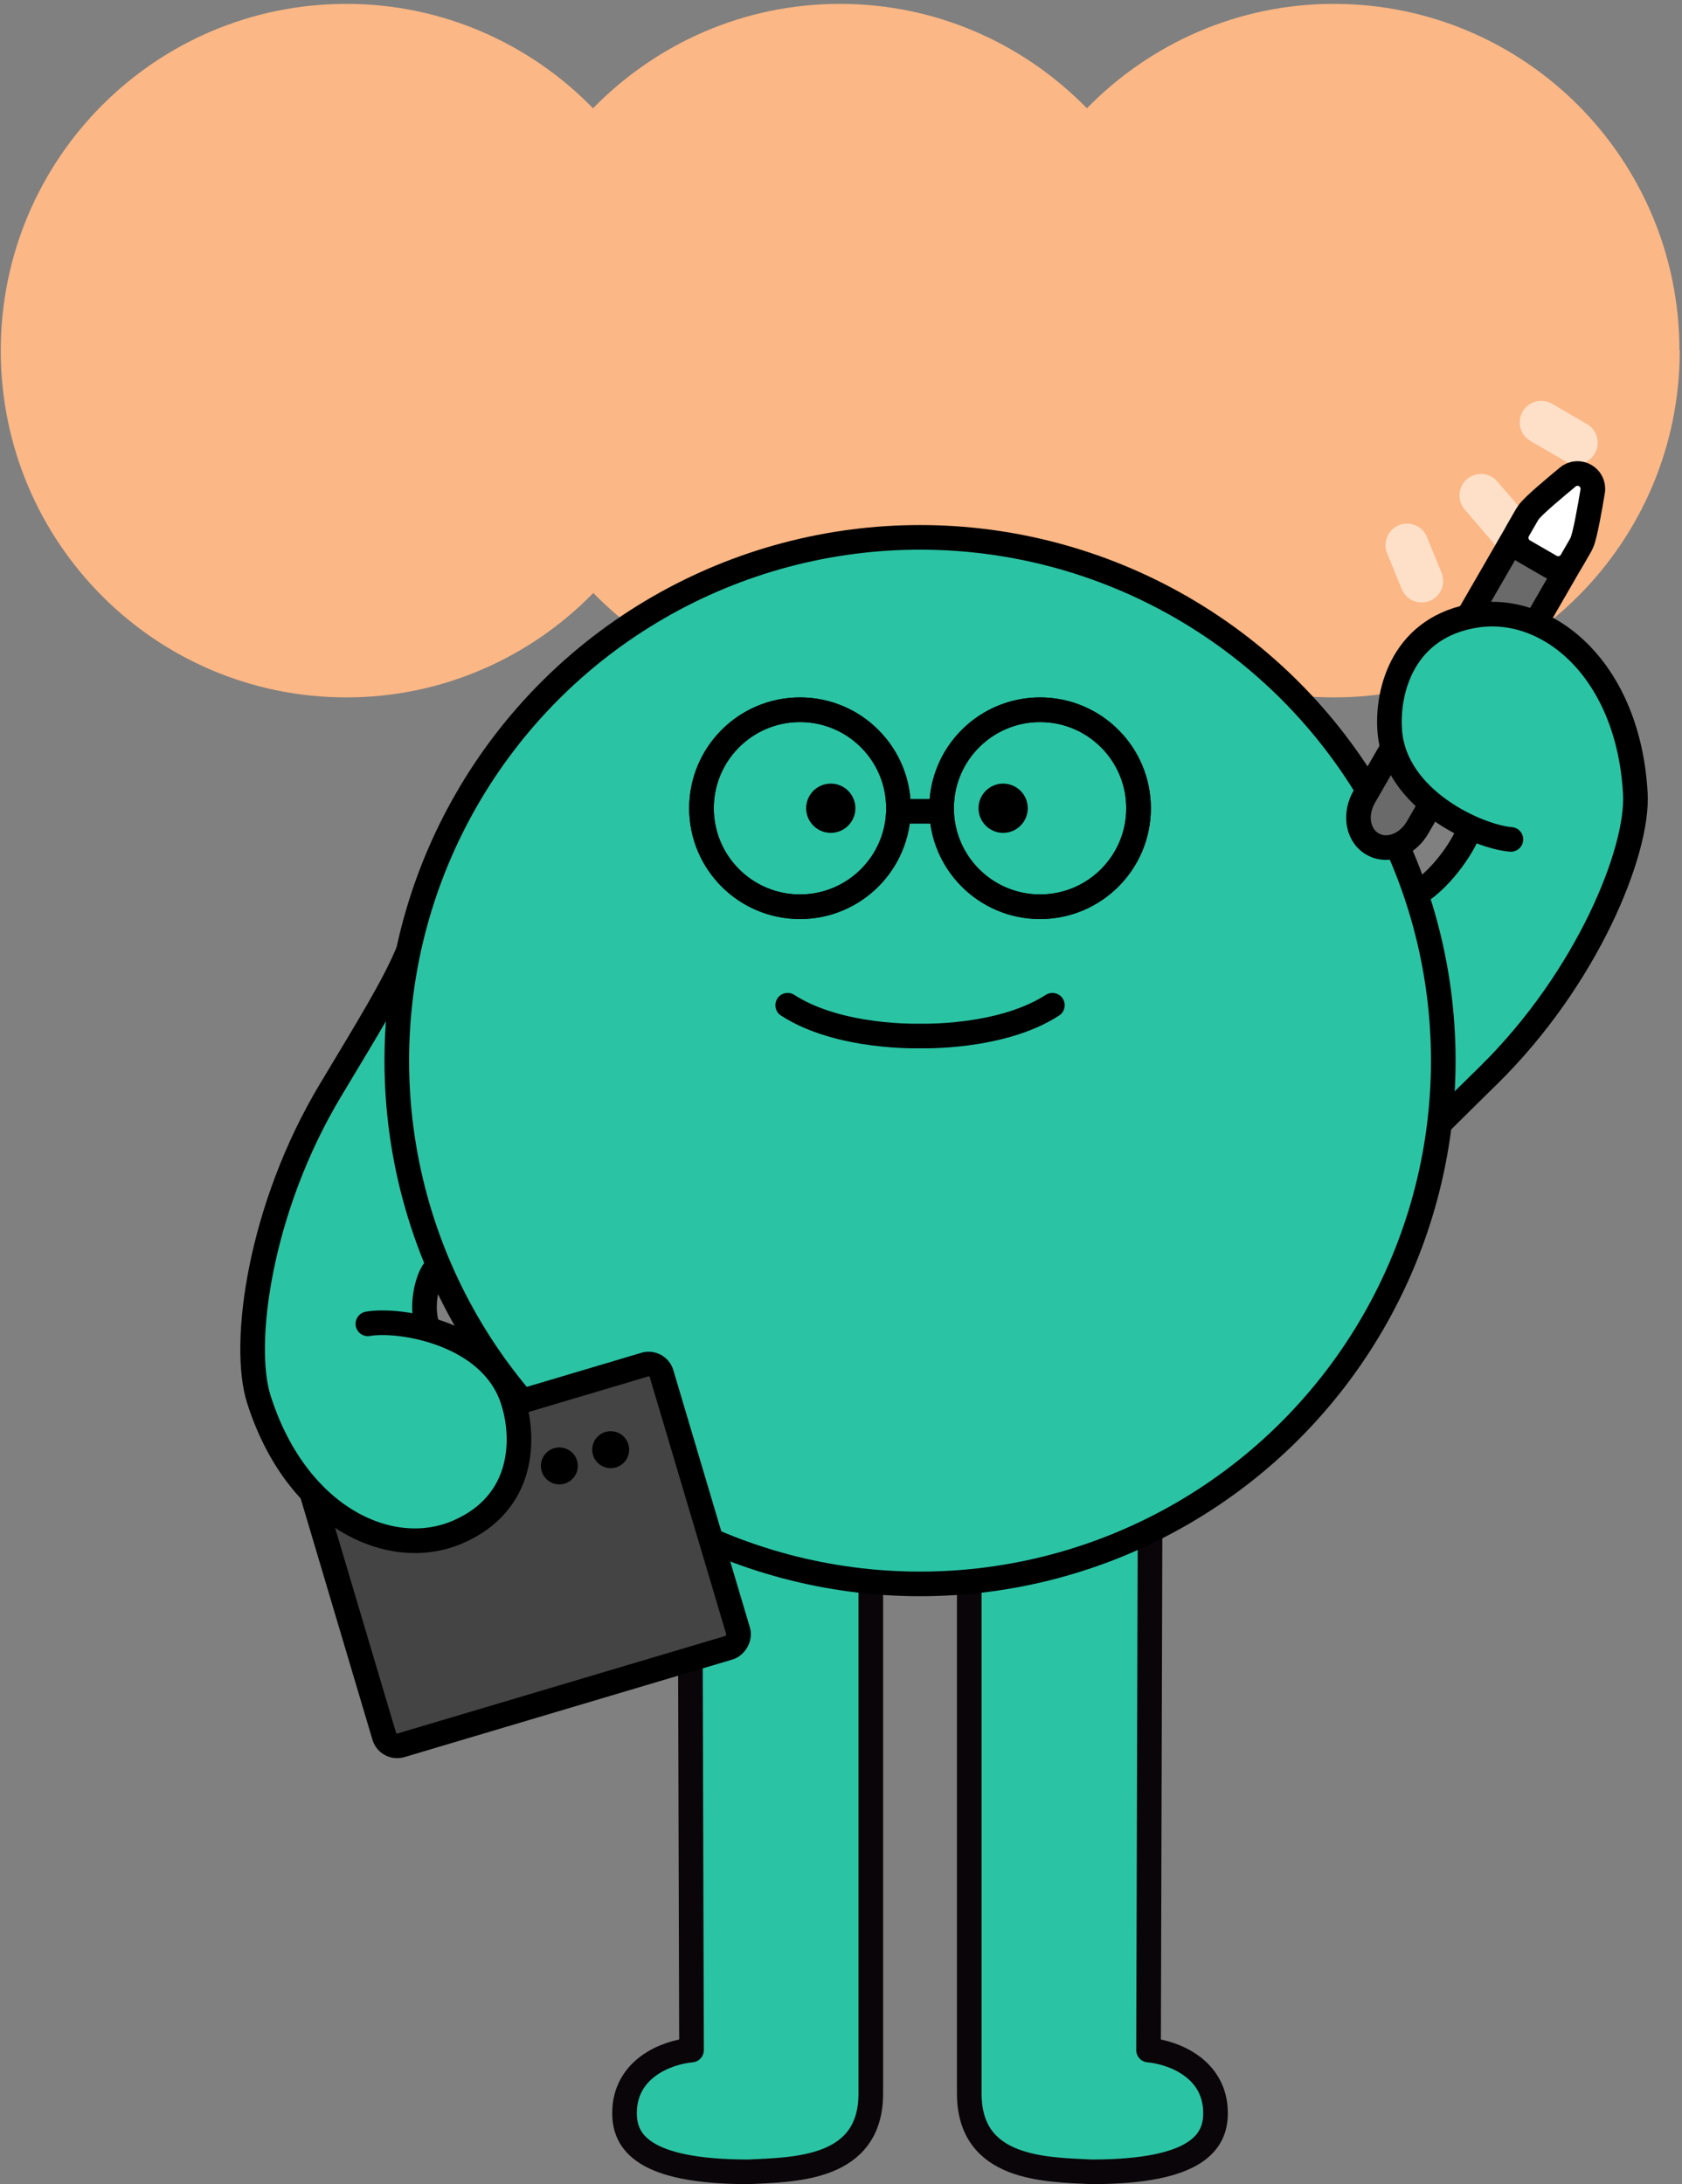 <svg width="412" height="535" viewBox="0 0 412 535" fill="none" xmlns="http://www.w3.org/2000/svg">
<rect x="0" y="0" width="412" height="535" fill="#808080" stroke="none"/>
<g clip-path="url(#clip0_11230_24323)">
<path d="M411.378 85.884C411.378 38.955 373.512 0.948 326.723 0.948C303.048 0.948 281.621 10.783 266.235 26.52C250.85 10.783 229.493 0.948 205.747 0.948C182.002 0.948 160.645 10.783 145.259 26.52C129.944 10.783 108.517 0.948 84.841 0.948C38.053 0.948 0.186 38.955 0.186 85.884C0.186 132.813 38.053 170.82 84.841 170.82C108.517 170.82 129.944 160.985 145.329 145.248C160.715 160.985 182.072 170.82 205.817 170.82C229.563 170.82 250.92 160.985 266.305 145.248C281.691 160.985 303.048 170.82 326.794 170.82C373.512 170.82 411.449 132.813 411.449 85.884" fill="#FBB785"/>
<path d="M344.643 133.516L348.226 142.297" stroke="#FEE0C8" stroke-width="10.538" stroke-linecap="round" stroke-linejoin="round"/>
<path d="M377.517 103.447L386.088 108.435" stroke="#FEE0C8" stroke-width="10.538" stroke-linecap="round" stroke-linejoin="round"/>
<path d="M362.765 121.362L370.141 129.933" stroke="#FEE0C8" stroke-width="10.538" stroke-linecap="round" stroke-linejoin="round"/>
</g>
<path d="M342.921 166.94C338.998 189.096 352.599 196.877 361.751 203.872L338.82 226.623L342.225 280.654C359.589 269.956 369.953 258.697 379.441 245.303C399.347 217.203 401.903 185.163 397.692 174.452C369.174 136.019 348.497 152.366 342.921 166.94Z" fill="#2AC4A4"/>
<path d="M125.511 352.779C123.783 330.345 113.074 327.986 102.466 323.495L107.646 300.981L97.819 242.486C83.672 257.178 76.444 270.666 70.597 286.004C58.331 318.181 63.849 349.845 70.597 359.167C107.801 389.271 123.747 368.283 125.511 352.779Z" fill="#2AC4A4"/>
<path d="M281.328 502.138L281.74 360.062L237.421 383.409V512.799C237.421 531.435 255.964 531.396 267.346 531.961C293.633 531.961 297.736 524.345 297.736 517.568C297.736 506.726 287.556 502.703 281.328 502.138Z" fill="#2AC4A4" stroke="#0A0508" stroke-width="6.032" stroke-linecap="round" stroke-linejoin="round"/>
<path d="M169.387 502.138L168.976 360.062L213.294 383.409V512.799C213.294 531.435 194.751 531.396 183.369 531.961C157.082 531.961 152.979 524.345 152.979 517.568C152.979 506.726 163.159 502.703 169.387 502.138Z" fill="#2AC4A4" stroke="#0A0508" stroke-width="6.032" stroke-linecap="round" stroke-linejoin="round"/>
<circle cx="225.359" cy="259.789" r="128.17" fill="#2AC4A4" stroke="black" stroke-width="6.032"/>
<circle cx="203.494" cy="197.966" r="6.032" fill="black"/>
<circle cx="245.715" cy="197.966" r="6.032" fill="black"/>
<path d="M220.08 198.723L230.635 198.723" stroke="black" stroke-width="6.032" stroke-linecap="round"/>
<circle cx="195.954" cy="197.968" r="24.126" stroke="black" stroke-width="6.032"/>
<circle cx="195.954" cy="197.968" r="24.126" stroke="black" stroke-width="6.032"/>
<circle cx="254.762" cy="197.968" r="24.126" stroke="black" stroke-width="6.032"/>
<circle cx="254.762" cy="197.968" r="24.126" stroke="black" stroke-width="6.032"/>
<path d="M257.778 246.219C245.117 254.426 225.359 253.745 225.359 253.745C225.359 253.745 205.6 254.426 192.939 246.219" stroke="black" stroke-width="6.032" stroke-linecap="round"/>
<path d="M384.184 138.674L385.692 136.062L383.08 134.554L375.245 130.031L372.633 128.523L371.126 131.135L334.182 195.122C333.055 197.075 332.567 199.284 332.815 201.347C333.064 203.41 334.1 205.521 336.188 206.727C338.276 207.933 340.623 207.774 342.534 206.958C344.444 206.142 346.114 204.614 347.241 202.661L384.184 138.674Z" fill="#6A6A6A" stroke="black" stroke-width="6.032"/>
<path d="M374.149 125.897L371.879 129.829C370.838 131.632 371.456 133.937 373.259 134.978L379.788 138.748C381.591 139.789 383.897 139.171 384.938 137.368L387.208 133.437C387.469 132.984 387.643 132.468 387.749 132.129C387.876 131.727 388 131.264 388.119 130.779C388.359 129.806 388.611 128.615 388.854 127.384C389.34 124.914 389.815 122.152 390.114 120.36C390.686 116.929 386.705 114.631 384.02 116.842C382.617 117.997 380.463 119.789 378.568 121.445C377.623 122.271 376.718 123.085 375.995 123.779C375.634 124.125 375.295 124.464 375.01 124.775C374.77 125.036 374.41 125.444 374.149 125.897Z" fill="white" stroke="black" stroke-width="6.032" stroke-linejoin="round"/>
<path d="M400.304 190.375C394.811 193.637 382.218 202.347 372.749 205.495L357.586 199.64L342.661 188.389C337.891 174.297 340.368 147.883 373.934 151.228C380.963 153.039 389.386 154.195 397.838 180.384L400.304 190.375Z" fill="#2AC4A4"/>
<path d="M370.093 205.601C362.338 205.012 341.628 196.05 340.406 178.915C339.707 169.102 343.735 153.444 361.601 150.717C379.468 147.99 398.922 164.298 400.571 194.412C401.341 208.46 388.835 239.516 364.708 263.284C360.228 267.698 356.349 271.501 352.975 274.866" stroke="black" stroke-width="6.032" stroke-linecap="round"/>
<path d="M359.939 202.867C359.169 206.1 353.788 214.626 347.497 218.65" stroke="black" stroke-width="6.032"/>
<rect width="72.378" height="90.473" rx="3.294" transform="matrix(-0.285 -0.958 0.958 -0.285 95.059 428.425)" fill="#444444" stroke="black" stroke-width="6.032"/>
<circle cx="149.587" cy="355.082" r="4.524" transform="rotate(103.422 149.587 355.082)" fill="black"/>
<circle cx="137.011" cy="359.057" r="4.524" transform="rotate(103.422 137.011 359.057)" fill="black"/>
<path d="M64.653 346.536C69.159 342.007 79.181 330.431 87.566 325.02L103.71 326.907L120.969 334.08C129.104 346.536 133.294 372.734 99.955 377.867C92.697 377.867 84.251 378.849 69.534 355.596L64.653 346.536Z" fill="#2AC4A4"/>
<path d="M90.112 324.256C97.769 322.891 120.06 326.404 125.518 342.693C128.643 352.021 128.648 368.188 112.027 375.286C95.406 382.384 72.498 371.444 63.389 342.694C59.139 329.282 63.503 296.088 80.938 267.053C90.657 250.867 96.499 241.359 99.825 233.4" stroke="black" stroke-width="6.032" stroke-linecap="round"/>
<path d="M106.407 311.054C104.522 313.316 102.637 321.232 105.275 326.133" stroke="black" stroke-width="6.032"/>
<defs>
<clipPath id="clip0_11230_24323">
<rect width="411.192" height="169.872" fill="white" transform="translate(0.186 0.947)"/>
</clipPath>
</defs>
</svg>
